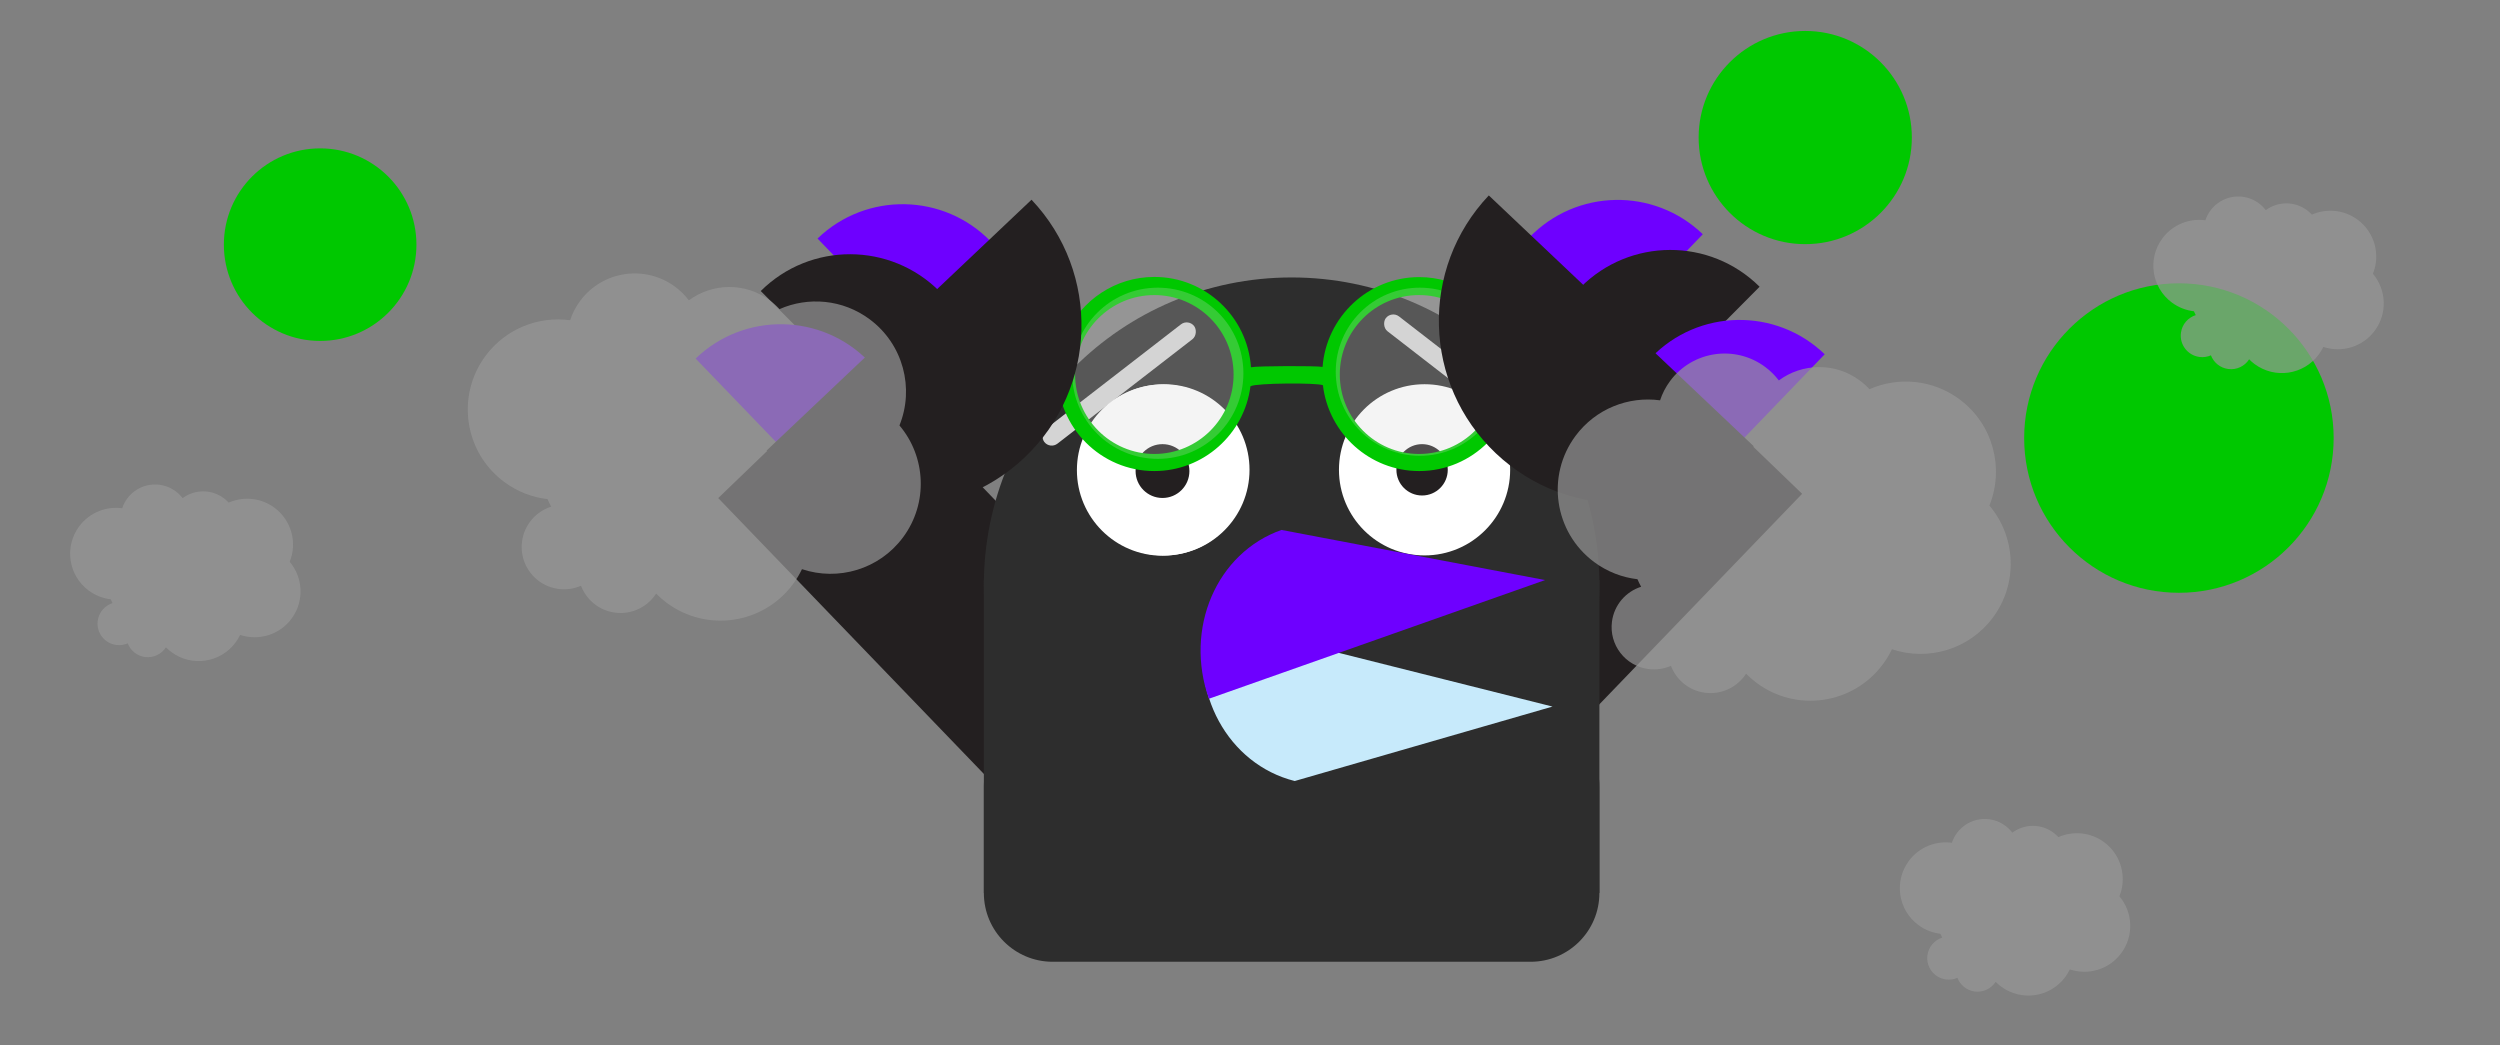<svg width="727" height="304" viewBox="0 0 727 304" fill="none" xmlns="http://www.w3.org/2000/svg">
<rect x="0" y="0" width="727" height="304" fill="#808080" stroke="none"/>
<path d="M370.164 229.321L328.69 269.266L208.856 144.842L250.33 104.898L370.164 229.321Z" fill="#231F20"/>
<path d="M362.751 228.074L404.225 268.019L524.059 143.595L482.585 103.651L362.751 228.074Z" fill="#231F20"/>
<path d="M465.104 168.682H286.104V259.682H465.104V168.682Z" fill="#2D2D2D"/>
<path d="M445.104 208.682H306.104C295.058 208.682 286.104 217.636 286.104 228.682V259.682C286.104 270.727 295.058 279.682 306.104 279.682H445.104C456.15 279.682 465.104 270.727 465.104 259.682V228.682C465.104 217.636 456.15 208.682 445.104 208.682Z" fill="#2D2D2D"/>
<path d="M375.604 259.682C425.033 259.682 465.104 219.611 465.104 170.182C465.104 120.752 425.033 80.682 375.604 80.682C326.175 80.682 286.104 120.752 286.104 170.182C286.104 219.611 326.175 259.682 375.604 259.682Z" fill="#2D2D2D"/>
<path d="M338.469 161.515C352.216 161.515 363.361 150.371 363.361 136.623C363.361 122.876 352.216 111.731 338.469 111.731C324.721 111.731 313.577 122.876 313.577 136.623C313.577 150.371 324.721 161.515 338.469 161.515Z" fill="white"/>
<path d="M338.47 144.09C342.593 144.09 345.937 140.747 345.937 136.623C345.937 132.499 342.593 129.156 338.47 129.156C334.346 129.156 331.002 132.499 331.002 136.623C331.002 140.747 334.346 144.09 338.47 144.09Z" fill="#231F20"/>
<path d="M414.262 161.515C428.009 161.515 439.154 150.371 439.154 136.623C439.154 122.876 428.009 111.731 414.262 111.731C400.514 111.731 389.37 122.876 389.37 136.623C389.37 150.371 400.514 161.515 414.262 161.515Z" fill="white"/>
<path d="M413.542 144.09C417.666 144.09 421.009 140.747 421.009 136.623C421.009 132.499 417.666 129.156 413.542 129.156C409.418 129.156 406.075 132.499 406.075 136.623C406.075 140.747 409.418 144.09 413.542 144.09Z" fill="#231F20"/>
<path d="M350.923 180.205C345.637 201.237 357.091 222.243 376.505 227.122L451.468 205.471L350.923 180.203L350.923 180.205Z" fill="#C7EAFB"/>
<path d="M372.656 154.104L372.657 154.105C353.781 160.769 344.331 182.749 351.551 203.198L449.309 168.683L372.656 154.102L372.656 154.104Z" fill="#6E00FF"/>
<rect x="404.676" y="90.344" width="55.08" height="5.464" rx="2.732" transform="rotate(37.757 404.676 90.344)" fill="#D4D4D4"/>
<rect width="55.079" height="5.464" rx="2.732" transform="matrix(-0.791 0.612 0.612 0.791 345.575 92.651)" fill="#D4D4D4"/>
<path d="M444.716 69.064C458.389 54.87 480.979 54.446 495.174 68.118L470.418 93.82L444.716 69.064Z" fill="#6E00FF"/>
<path d="M459.627 83.55C473.959 69.127 497.268 69.053 511.691 83.383L485.743 109.499L459.627 83.55Z" fill="#231F20"/>
<path d="M480.169 103.966C493.842 89.771 516.432 89.348 530.627 103.019L505.871 128.721L480.169 103.966Z" fill="#6E00FF"/>
<path d="M288.197 70.311C274.524 56.117 251.934 55.694 237.739 69.365L262.495 95.067L288.197 70.311Z" fill="#6E00FF"/>
<path d="M273.288 84.797C258.956 70.374 235.647 70.3 221.224 84.63L247.173 110.746L273.288 84.797Z" fill="#231F20"/>
<path d="M252.746 105.213C239.073 91.018 216.483 90.595 202.288 104.266L227.044 129.968L252.746 105.213Z" fill="#6E00FF"/>
<path d="M338.055 161.601C351.802 161.601 362.947 150.456 362.947 136.709C362.947 122.961 351.802 111.817 338.055 111.817C324.307 111.817 313.163 122.961 313.163 136.709C313.163 150.456 324.307 161.601 338.055 161.601Z" fill="white"/>
<path d="M338.054 144.81C342.377 144.81 345.881 141.306 345.881 136.983C345.881 132.661 342.377 129.156 338.054 129.156C333.731 129.156 330.227 132.661 330.227 136.983C330.227 141.306 333.731 144.81 338.054 144.81Z" fill="#231F20"/>
<path d="M445.567 97.156H438.704C438.704 97.156 438.454 97.156 438.354 97.156C433.895 87.412 424.077 80.581 412.707 80.581C397.879 80.581 385.707 92.133 384.605 106.698C382.902 106.347 365.486 106.397 363.783 106.798C362.781 92.133 350.559 80.531 335.682 80.531C324.311 80.531 314.493 87.311 310.035 97.055H294.655C293.252 97.055 292.1 98.21 292.1 99.616C292.1 101.023 293.252 102.178 294.655 102.178H308.281C307.781 104.287 307.53 106.497 307.53 108.757C307.53 124.327 320.153 136.983 335.682 136.983C350.008 136.983 361.88 126.185 363.633 112.323C365.286 111.369 383.002 111.268 384.705 112.022C386.358 126.034 398.28 136.983 412.707 136.983C428.235 136.983 440.858 124.327 440.858 108.757C440.858 106.497 440.608 104.287 440.107 102.178H454.385C455.787 102.178 456.939 101.023 456.939 99.616C456.939 98.21 455.787 97.055 454.385 97.055L445.567 97.156ZM335.682 132.011C322.958 132.011 312.639 121.665 312.639 108.908C312.639 96.151 322.958 85.805 335.682 85.805C348.405 85.805 358.724 96.151 358.724 108.908C358.724 121.665 348.405 132.011 335.682 132.011ZM412.656 132.011C399.933 132.011 389.614 121.665 389.614 108.908C389.614 96.151 399.933 85.805 412.656 85.805C425.38 85.805 435.699 96.151 435.699 108.908C435.699 121.665 425.38 132.011 412.656 132.011Z" fill="#00C800"/>
<path d="M361.581 108.546C361.581 122.294 350.437 133.438 336.689 133.438C322.942 133.438 311.797 122.294 311.797 108.546C311.797 94.799 322.942 83.654 336.689 83.654C350.437 83.654 361.581 94.799 361.581 108.546Z" fill="#D4D4D4" fill-opacity="0.25"/>
<ellipse cx="412.88" cy="108.102" rx="24.447" ry="24.447" fill="#D4D4D4" fill-opacity="0.25"/>
<path d="M222.925 131.023C243.068 152.297 276.643 153.215 297.919 133.073C319.193 112.93 320.11 79.354 299.968 58.079L222.926 131.022L222.925 131.023Z" fill="#231F20"/>
<path d="M509.988 129.776C489.845 151.05 456.27 151.968 434.995 131.826C413.72 111.683 412.803 78.107 432.945 56.832L509.987 129.775L509.988 129.776Z" fill="#231F20"/>
<path fill-rule="evenodd" clip-rule="evenodd" d="M578.517 147.008C582.894 136.211 579.638 123.415 569.854 116.139C562.013 110.307 551.983 109.511 543.635 113.182C542.799 112.27 541.865 111.422 540.835 110.656C533.676 105.332 524.096 105.578 517.281 110.632C516.179 109.179 514.856 107.855 513.319 106.712C504.564 100.201 492.189 102.02 485.679 110.775C484.37 112.534 483.399 114.439 482.752 116.414C473.601 115.173 464.07 118.814 458.17 126.748C449.53 138.366 451.944 154.787 463.561 163.427C467.392 166.276 471.746 167.923 476.171 168.435C476.492 169.18 476.849 169.912 477.241 170.629C472.833 172.028 469.403 175.866 468.76 180.754C467.874 187.49 472.616 193.668 479.351 194.554C481.667 194.859 483.918 194.498 485.909 193.619C487.467 197.709 491.163 200.835 495.806 201.445C500.68 202.086 505.262 199.781 507.758 195.906C508.7 196.865 509.728 197.763 510.84 198.591C522.458 207.23 538.879 204.816 547.519 193.199C548.562 191.797 549.444 190.325 550.168 188.804C560.628 192.311 572.592 188.918 579.533 179.585C586.949 169.612 586.22 156.1 578.517 147.008Z" fill="#979797" fill-opacity="0.7"/>
<path fill-rule="evenodd" clip-rule="evenodd" d="M261.562 123.717C265.939 112.92 262.683 100.124 252.899 92.847C245.058 87.016 235.028 86.22 226.679 89.891C225.844 88.978 224.91 88.131 223.88 87.365C216.721 82.041 207.141 82.287 200.326 87.341C199.224 85.887 197.901 84.564 196.364 83.421C187.609 76.91 175.234 78.729 168.724 87.484C167.415 89.243 166.443 91.148 165.797 93.122C156.646 91.881 147.115 95.523 141.214 103.457C132.575 115.074 134.989 131.496 146.606 140.136C150.437 142.985 154.791 144.632 159.216 145.143C159.537 145.889 159.894 146.621 160.286 147.337C155.878 148.737 152.448 152.575 151.805 157.463C150.919 164.198 155.661 170.377 162.396 171.263C164.712 171.567 166.963 171.206 168.954 170.328C170.512 174.417 174.208 177.543 178.851 178.154C183.725 178.795 188.307 176.489 190.803 172.614C191.745 173.573 192.773 174.472 193.885 175.299C205.503 183.939 221.924 181.525 230.564 169.908C231.607 168.505 232.489 167.033 233.213 165.513C243.673 169.02 255.637 165.627 262.578 156.293C269.994 146.321 269.265 132.808 261.562 123.717Z" fill="#979797" fill-opacity="0.7"/>
<path d="M524.963 71C542.084 71 555.963 57.121 555.963 40C555.963 22.879 542.084 9 524.963 9C507.842 9 493.963 22.879 493.963 40C493.963 57.121 507.842 71 524.963 71Z" fill="#00C800"/>
<path d="M633.627 172.382C658.48 172.382 678.627 152.235 678.627 127.382C678.627 102.53 658.48 82.382 633.627 82.382C608.775 82.382 588.627 102.53 588.627 127.382C588.627 152.235 608.775 172.382 633.627 172.382Z" fill="#00C800"/>
<path d="M93.1 99.145C108.564 99.145 121.1 86.609 121.1 71.145C121.1 55.681 108.564 43.145 93.1 43.145C77.636 43.145 65.1 55.681 65.1 71.145C65.1 86.609 77.636 99.145 93.1 99.145Z" fill="#00C800"/>
<path d="M84.245 163.369C86.472 157.877 84.816 151.367 79.839 147.666C75.85 144.7 70.748 144.295 66.502 146.162C66.076 145.698 65.601 145.267 65.077 144.877C61.436 142.169 56.563 142.294 53.096 144.865C52.536 144.126 51.863 143.452 51.081 142.871C46.628 139.559 40.333 140.484 37.022 144.938C36.356 145.832 35.862 146.801 35.533 147.806C30.878 147.175 26.031 149.027 23.029 153.063C18.635 158.972 19.863 167.325 25.772 171.719C27.721 173.169 29.935 174.006 32.186 174.267C32.349 174.646 32.531 175.018 32.73 175.383C30.488 176.095 28.744 178.047 28.417 180.533C27.966 183.959 30.378 187.102 33.804 187.552C34.982 187.707 36.126 187.524 37.139 187.077C37.932 189.157 39.812 190.747 42.173 191.058C44.652 191.384 46.983 190.211 48.253 188.24C48.732 188.728 49.255 189.185 49.821 189.606C55.73 194 64.083 192.773 68.478 186.863C69.008 186.15 69.457 185.401 69.825 184.628C75.145 186.411 81.23 184.685 84.761 179.938C88.533 174.866 88.162 167.993 84.245 163.369Z" fill="#979797" fill-opacity="0.7"/>
<path d="M690.042 79.62C692.269 74.127 690.612 67.618 685.635 63.917C681.647 60.951 676.545 60.546 672.299 62.413C671.873 61.949 671.398 61.518 670.874 61.128C667.233 58.42 662.36 58.545 658.893 61.116C658.333 60.377 657.66 59.703 656.878 59.122C652.425 55.81 646.13 56.735 642.818 61.188C642.153 62.083 641.659 63.052 641.33 64.057C636.675 63.426 631.828 65.278 628.826 69.314C624.432 75.223 625.659 83.576 631.569 87.97C633.517 89.42 635.732 90.257 637.983 90.517C638.146 90.897 638.327 91.269 638.527 91.634C636.285 92.346 634.541 94.298 634.214 96.784C633.763 100.21 636.175 103.353 639.601 103.803C640.779 103.958 641.923 103.775 642.936 103.328C643.729 105.408 645.609 106.998 647.97 107.309C650.449 107.635 652.78 106.462 654.05 104.491C654.529 104.979 655.052 105.436 655.618 105.857C661.527 110.251 669.88 109.024 674.274 103.114C674.805 102.401 675.253 101.652 675.622 100.879C680.942 102.662 687.027 100.936 690.558 96.189C694.33 91.117 693.96 84.244 690.042 79.62Z" fill="#979797" fill-opacity="0.7"/>
<path d="M616.325 260.641C618.552 255.148 616.896 248.639 611.919 244.938C607.93 241.972 602.828 241.567 598.582 243.434C598.157 242.97 597.681 242.539 597.157 242.149C593.516 239.441 588.643 239.566 585.177 242.137C584.616 241.398 583.943 240.724 583.161 240.143C578.708 236.831 572.413 237.756 569.102 242.209C568.436 243.104 567.942 244.073 567.613 245.078C562.958 244.447 558.111 246.299 555.109 250.335C550.715 256.244 551.943 264.597 557.852 268.991C559.801 270.441 562.015 271.278 564.266 271.539C564.429 271.918 564.611 272.29 564.81 272.655C562.568 273.367 560.824 275.319 560.497 277.805C560.046 281.231 562.458 284.374 565.884 284.824C567.062 284.979 568.206 284.796 569.219 284.349C570.012 286.429 571.892 288.019 574.253 288.33C576.732 288.656 579.063 287.483 580.333 285.512C580.812 286 581.335 286.457 581.901 286.878C587.81 291.272 596.163 290.045 600.558 284.135C601.088 283.422 601.537 282.673 601.905 281.9C607.225 283.683 613.31 281.957 616.841 277.21C620.613 272.138 620.243 265.265 616.325 260.641Z" fill="#979797" fill-opacity="0.7"/>
</svg>
